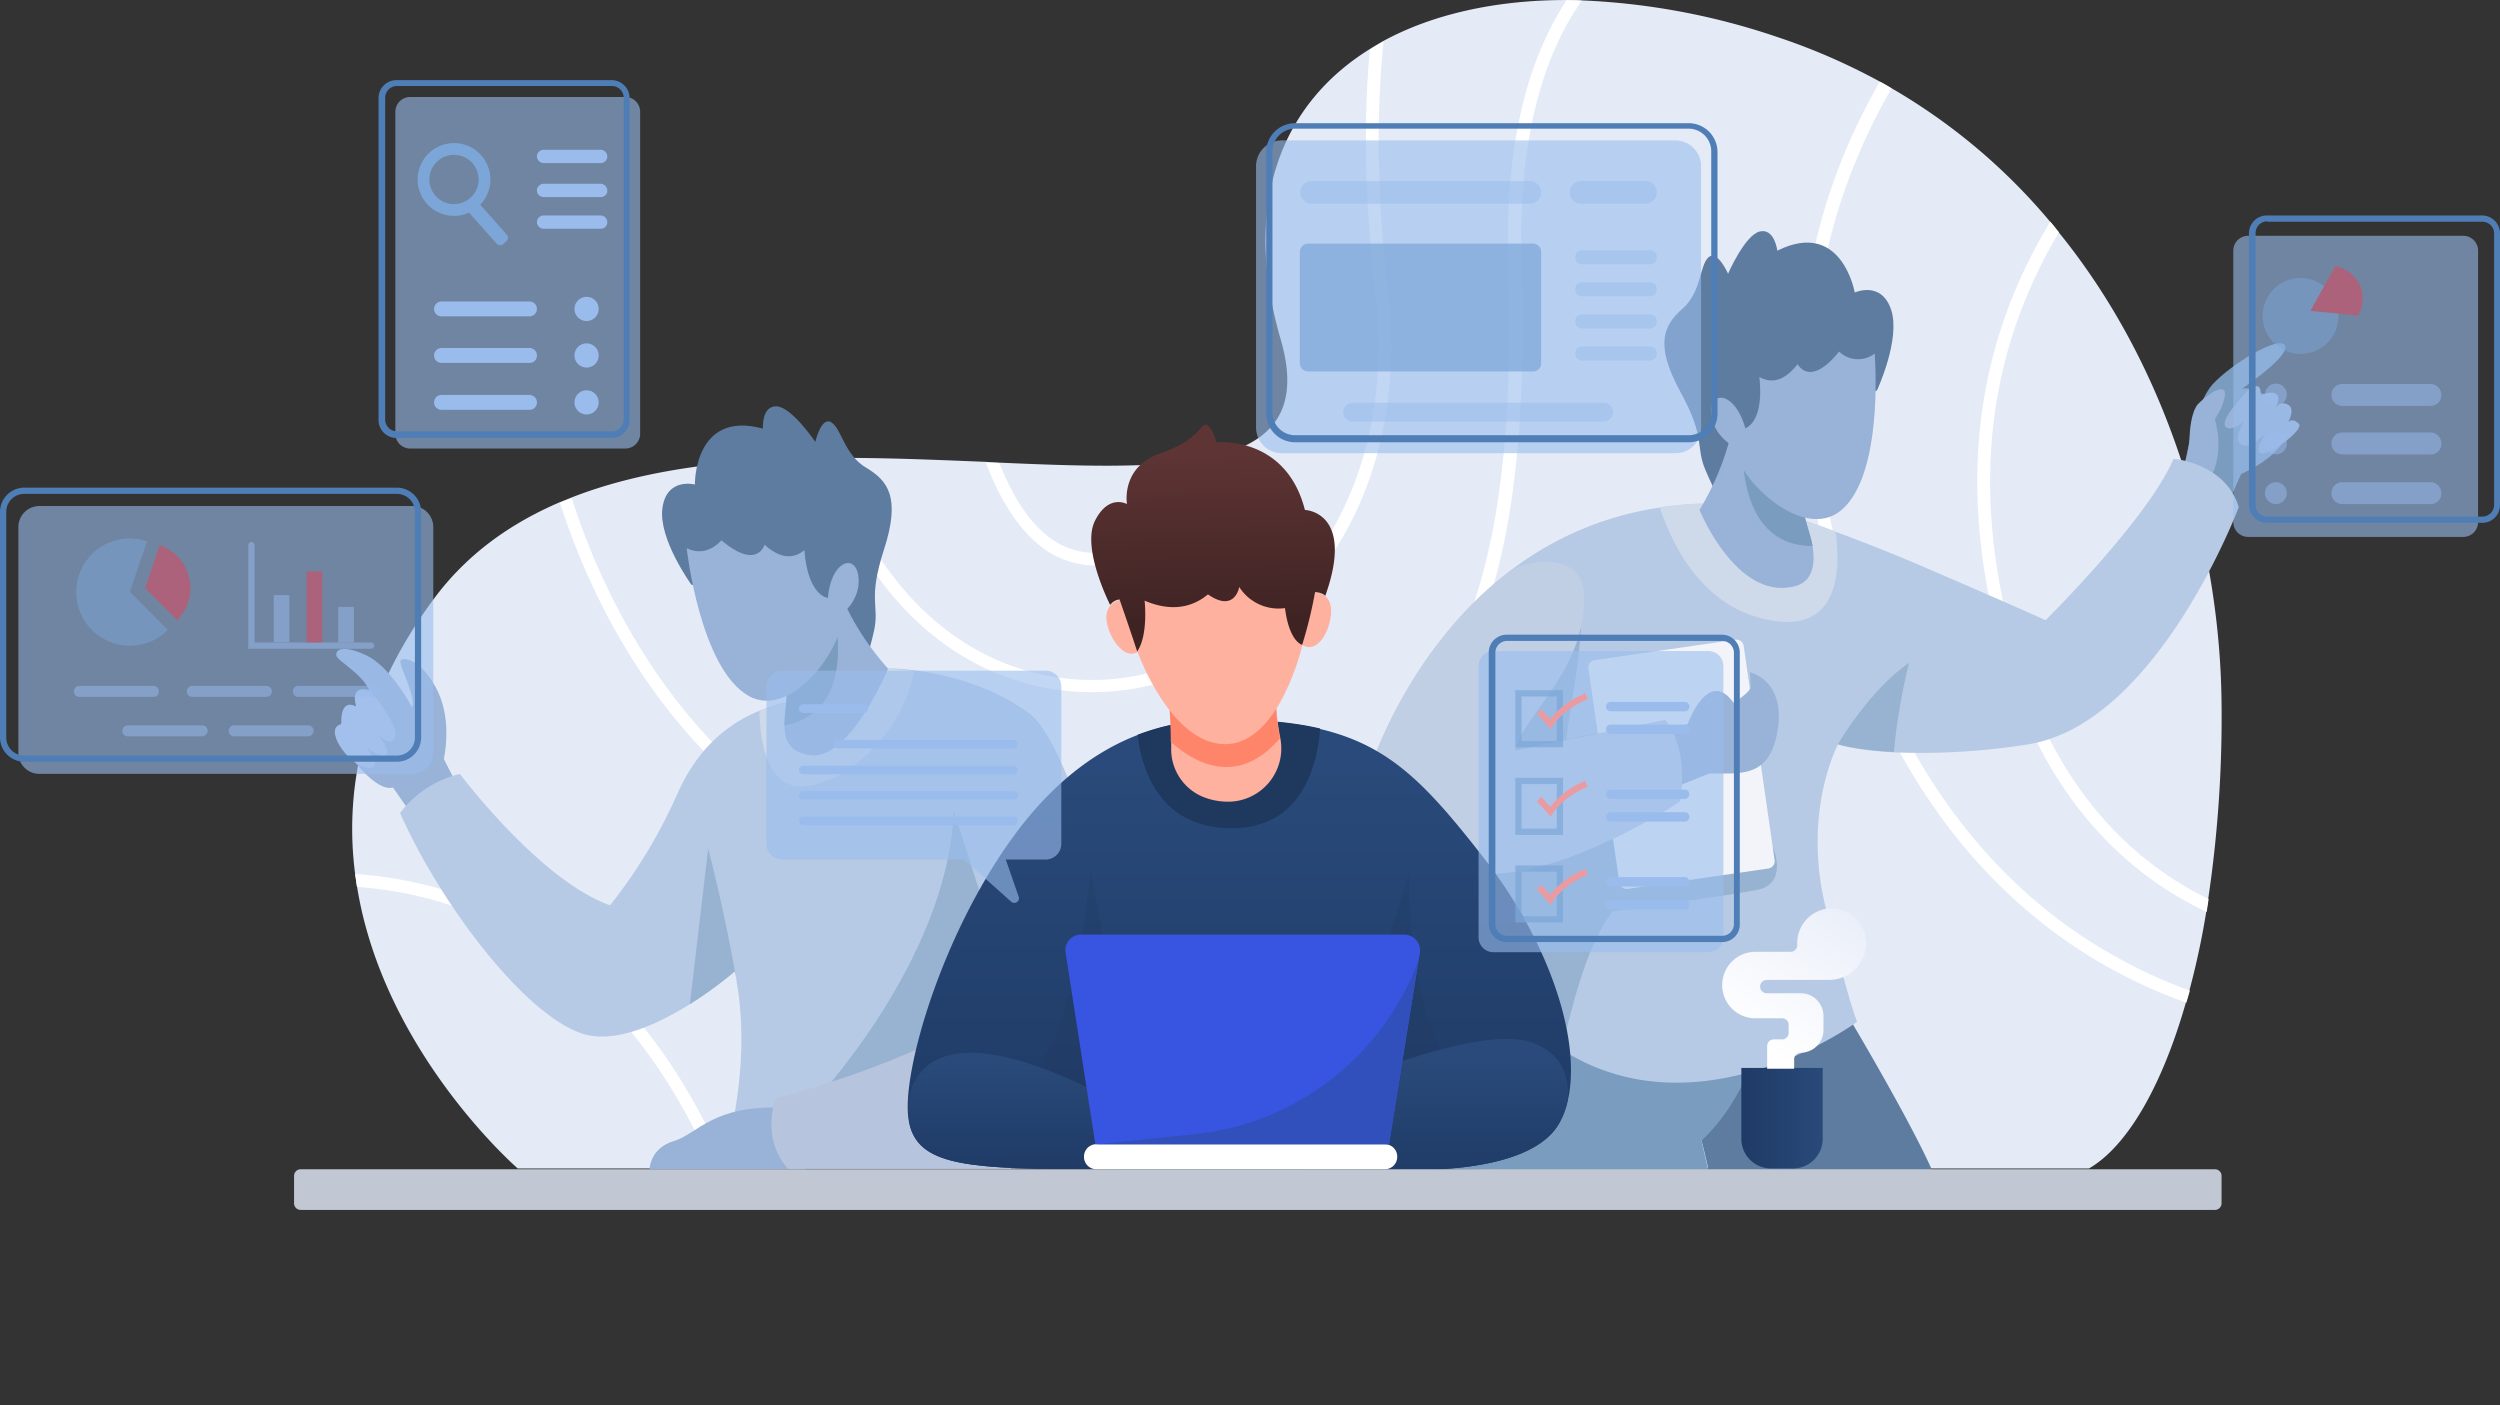 <svg xmlns="http://www.w3.org/2000/svg" xmlns:xlink="http://www.w3.org/1999/xlink" width="665.171" height="373.915" viewBox="0 0 665.171 373.915">
  <rect x="0" y="0" width="665.171" height="373.915" fill="#333333" stroke="none"/>
  <defs>
    <linearGradient id="linear-gradient" x1="0.5" y1="0.943" x2="0.5" y2="0.101" gradientUnits="objectBoundingBox">
      <stop offset="0" stop-color="#1f3a65"/>
      <stop offset="1" stop-color="#294a7a"/>
    </linearGradient>
    <linearGradient id="linear-gradient-2" x1="0.501" y1="1.038" x2="0.501" y2="0.165" xlink:href="#linear-gradient"/>
    <linearGradient id="linear-gradient-3" x1="0.5" y1="1.03" x2="0.5" y2="0.252" xlink:href="#linear-gradient"/>
    <linearGradient id="linear-gradient-4" x1="0.509" y1="0.87" x2="0.492" y2="0.144" gradientUnits="objectBoundingBox">
      <stop offset="0" stop-color="#3f2323"/>
      <stop offset="1" stop-color="#5e3434"/>
    </linearGradient>
    <linearGradient id="linear-gradient-5" x1="-0.001" y1="0.503" x2="1.001" y2="0.503" xlink:href="#linear-gradient"/>
    <linearGradient id="linear-gradient-6" x1="0.945" y1="-0.443" x2="0.223" y2="0.843" gradientUnits="objectBoundingBox">
      <stop offset="0" stop-color="#e2e8f7"/>
      <stop offset="1" stop-color="#fff"/>
    </linearGradient>
  </defs>
  <g id="Group_338" data-name="Group 338" transform="translate(-1015.3 -1394.9)">
    <g id="Group_208" data-name="Group 208" transform="translate(1015.3 1394.9)">
      <g id="Group_172" data-name="Group 172" transform="translate(93.708 0)">
        <path id="Path_7346" data-name="Path 7346" d="M642.742,291.287A327.444,327.444,0,0,1,639.2,343c-.208,1.145-.312,2.289-.52,3.434a209.821,209.821,0,0,1-4.474,20.913c-.312,1.145-.624,2.185-.936,3.225-6.555,22.994-15.919,38.5-25.8,44.22H189.413s-35.688-30.9-42.763-75.017c-.208-1.145-.312-2.289-.52-3.434-2.809-21.954,1.665-47.029,20.913-73.04,8.74-11.861,20.289-20.081,33.607-25.8l3.121-1.249c19.665-7.7,42.763-10.092,65.965-10.509h3.538c13.838-.1,27.572.52,40.578,1.04,1.249.1,2.5.1,3.642.208,21.121.936,40.058,1.561,53.9-.936h0a37.341,37.341,0,0,0,3.642-.832h0c15.295-3.746,22.786-12.381,17.376-31.006-10.509-36.1.208-62.636,23.618-77.2,1.145-.728,2.393-1.457,3.642-2.185,13.214-7.179,29.965-10.925,48.8-10.925,1.353,0,2.705,0,4.058.1a185.075,185.075,0,0,1,51.815,9.676A166.951,166.951,0,0,1,551.7,125.542c1.04.52,2.081,1.145,3.121,1.769a158.855,158.855,0,0,1,42.139,35.376c.832.936,1.561,1.873,2.289,2.809C629.424,202.536,642.43,250.4,642.742,291.287Z" transform="translate(-145.364 -103.9)" fill="#e4ebf7"/>
        <path id="Path_7347" data-name="Path 7347" d="M619.326,366.6c-.312,1.145-.624,2.185-.936,3.225a133.886,133.886,0,0,1-19.353-8.636C568.344,344.546,529.326,307.4,517.465,225.2c-5.1-35.48,1.457-69.191,19.352-100.4,1.04.52,2.081,1.145,3.121,1.769-15.711,27.364-24.555,60.035-19.145,98.116,11.653,80.74,49.734,117.156,79.7,133.387A123.424,123.424,0,0,0,619.326,366.6Z" transform="translate(-130.376 -103.054)" fill="#fff"/>
        <path id="Path_7348" data-name="Path 7348" d="M622.494,340.808c-.208,1.145-.312,2.289-.52,3.434-19.353-9.052-43.8-28.925-55.144-71.792-11.029-41.618-6.659-78.555,13.526-111.85.832.936,1.561,1.873,2.289,2.809-19.145,32.254-23.2,68.046-12.486,108.208C580.876,312.611,603.974,331.86,622.494,340.808Z" transform="translate(-128.55 -101.606)" fill="#fff"/>
        <path id="Path_7349" data-name="Path 7349" d="M454.35,174.231c1.665,54.624-4.578,89.9-20.185,114.347-16.335,25.7-43.491,41.2-88.127,50.358a125.733,125.733,0,0,1-24.659,2.6c-25.179,0-48.8-8.22-69.607-24.243-24.139-18.624-42.659-46.717-53.272-79.6l3.121-1.249c10.4,32.358,28.509,59.931,52.127,78.243,26.636,20.6,58.266,27.78,91.457,21.017,83.133-16.96,108.728-56.185,105.607-161.376-.936-29.861,4.37-53.376,15.5-70.335,1.353,0,2.705,0,4.058.1C458.824,120.439,453.413,144.058,454.35,174.231Z" transform="translate(-143.214 -103.896)" fill="#fff"/>
        <path id="Path_7350" data-name="Path 7350" d="M347.929,286.8a70.708,70.708,0,0,1-10.613.832c-26.74,0-57.434-16.231-72.416-62.012h3.538c16.439,49.214,51.711,62.428,78.971,57.954,36.832-6.035,72.208-43.907,65.341-102.381-2.913-25.075-3.121-46.4-1.457-64.509,1.145-.728,2.393-1.457,3.642-2.185-1.873,18.416-1.873,40.37,1.145,66.277C423.258,241.228,386.322,280.454,347.929,286.8Z" transform="translate(-140.528 -103.471)" fill="#fff"/>
        <path id="Path_7351" data-name="Path 7351" d="M368.579,220.6a42.486,42.486,0,0,1-7.387,16.96c-5.1,6.763-12.381,10.717-21.434,11.861-1.04.1-2.185.208-3.225.208a23.5,23.5,0,0,1-15.4-5.827c-6.035-5.1-10.509-13.006-13.734-21.538,1.249.1,2.5.1,3.642.208,3.017,7.6,6.971,14.462,12.173,18.832a20.153,20.153,0,0,0,16.023,4.786c8.22-1.04,14.67-4.578,19.249-10.509a38,38,0,0,0,6.451-14.15h0C366.186,221.12,367.331,220.912,368.579,220.6Z" transform="translate(-138.808 -99.178)" fill="#fff"/>
        <path id="Path_7352" data-name="Path 7352" d="M244.944,405.851H241.3c-14.983-34.439-36.728-57.329-64.509-68.254a103.287,103.287,0,0,0-30.173-6.763c-.208-1.145-.312-2.289-.52-3.434a109.171,109.171,0,0,1,31.942,7.075C207.071,345.92,229.545,369.851,244.944,405.851Z" transform="translate(-145.334 -94.857)" fill="#fff"/>
      </g>
      <g id="Group_207" data-name="Group 207" transform="translate(0 21.329)">
        <rect id="Rectangle_237" data-name="Rectangle 237" transform="translate(424.196 351.78)" fill="#fff" stroke="#0f22d3" stroke-miterlimit="10" stroke-width="1.61"/>
        <g id="Group_176" data-name="Group 176" transform="translate(89.093 86.773)">
          <g id="Group_174" data-name="Group 174" transform="translate(0 64.553)">
            <g id="Group_173" data-name="Group 173">
              <path id="Path_7353" data-name="Path 7353" d="M172.619,304.446l-10.4,10.717-4.37-6.347-1.457-2.081c-4.578,1.145-11.445-7.908-14.15-12.694s8.22-12.277,8.22-12.277c-1.769-5.306-8.948-8.636-9.156-10.2-.208-1.457,1.561-3.017,8.012,0s12.173,13.838,12.173,13.838c1.145-3.121-3.954-11.653-3.017-12.59s5.931.208,9.884,8.428c3.85,8.22,1.561,17.792,1.561,17.792v.1Z" transform="translate(-140.914 -269.841)" fill="#98b2d8"/>
              <path id="Path_7354" data-name="Path 7354" d="M150.159,280.41s7.7,8.844,6.867,12.277-4.682-.52-4.682-.52,3.538,4.162,2.393,5.514-5.41-2.081-5.41-2.081,5.1,6.347,0,5.41-11.549-10.613-6.659-11.549c0,0-.624-7.075,3.954-4.682C146.621,284.676,144.54,278.85,150.159,280.41Z" transform="translate(-140.928 -269.424)" fill="#b1c3e8"/>
            </g>
            <path id="Path_7355" data-name="Path 7355" d="M243.022,408.083s8.636-25.283,4.058-50.254v-.416c-.1-.624-.312-1.353-.416-1.977a104.014,104.014,0,0,1-11.965,8.74c-8.324,5.2-19.457,10.4-27.988,8.012-15.607-4.474-38.5-34.855-49.11-58.89a28.1,28.1,0,0,1,15.919-10.4s21.225,28.3,39.954,34.96a135.263,135.263,0,0,0,17.9-29.653c4.994-11.237,12.486-18.312,21.954-22.162a51.681,51.681,0,0,1,17.9-3.538l16.439-7.7a58.89,58.89,0,0,1,6.763.52c7.7,1.04,20.5,3.85,30.8,11.653,15.919,12.173,38.809,120.8,38.809,120.8H243.022Z" transform="translate(-140.254 -269.64)" fill="#b7cae5"/>
            <path id="Path_7356" data-name="Path 7356" d="M244.082,355.755c-.1-.728-.312-1.457-.416-2.185a104.02,104.02,0,0,1-11.965,8.74l4.89-41.41C241.48,339.94,243.769,354.091,244.082,355.755Z" transform="translate(-137.255 -267.775)" fill="#97b3d1"/>
            <path id="Path_7357" data-name="Path 7357" d="M290.6,275.524c-2.5,16.127-18.624,30.9-30.277,30.694-9.364-.208-10.717-13.526-10.821-20.081a51.683,51.683,0,0,1,17.9-3.538l16.439-7.7C283.731,274.9,286.436,275,290.6,275.524Z" transform="translate(-136.535 -269.636)" fill="#ced9ea"/>
            <path id="Path_7358" data-name="Path 7358" d="M262.2,390.167s36.936-38.393,38.5-78.867l10.925,34.023L307.46,380.8Z" transform="translate(-136.021 -268.164)" fill="#97b3d1"/>
            <path id="Path_7359" data-name="Path 7359" d="M262.81,403.539H221.4s.1-5.618,6.451-7.491,10.509-9.884,29.653-8.844Z" transform="translate(-137.672 -265.096)" fill="#98b2d8"/>
            <path id="Path_7360" data-name="Path 7360" d="M303.9,366.3s-19.457,11.237-50.15,19.145c0,0-4.266,10.3,3.225,18.832h59.41Z" transform="translate(-136.412 -265.938)" fill="#b6c5dd"/>
          </g>
          <g id="Group_175" data-name="Group 175" transform="translate(87.059)">
            <path id="Path_7361" data-name="Path 7361" d="M232.4,255.245s-8.844-12.173-7.7-20.393,8.636-6.243,8.636-6.243-.312-19.873,18.1-14.879c0,0-.416-6.035,3.642-5.931,4.058.208,10.3,9.468,10.3,9.468s1.561-6.867,4.266-5.2,3.538,8.74,9.26,12.069c5.723,3.434,9.26,7.8,4.786,21.642s-1.144,14.775-2.705,21.85c-1.561,6.763-2.705,10.821-6.867,11.237s-20.185-16.543-20.185-16.543Z" transform="translate(-224.602 -207.799)" fill="#5d7ca0"/>
            <path id="Path_7362" data-name="Path 7362" d="M283.513,275.705s-10.3,24.867-21.017,22.994c-5.41-.936-6.555-4.162-6.555-8.012,0-4.994,1.873-10.717-1.04-13.214l12.9-18.416L270.611,255C270.611,255.208,274.149,265.3,283.513,275.705Z" transform="translate(-223.376 -205.889)" fill="#98b2d8"/>
            <path id="Path_7363" data-name="Path 7363" d="M255.94,290.63c0-4.994,1.873-10.717-1.04-13.214L267.8,259c1.145,1.249,1.873,3.538,2.185,7.179C271.755,285.22,261.663,289.694,255.94,290.63Z" transform="translate(-223.376 -205.727)" fill="#799cbf"/>
            <path id="Path_7364" data-name="Path 7364" d="M230.9,244.181s3.538,32.046,16.543,39.329c11.341,6.243,25.179-12.694,24.971-22.058,0,0,4.994-3.746,4.162-9.884s-7.283-4.058-8.116,5.827c0,0-5.306-.416-6.243-12.694-3.329,2.705-6.867,1.873-10.613-1.457,0,0-1.873,6.867-11.445-1.145C240.16,241.892,236.519,246.886,230.9,244.181Z" transform="translate(-224.347 -206.411)" fill="#98b2d8"/>
          </g>
        </g>
        <g id="Group_182" data-name="Group 182" transform="translate(364.37 40.167)">
          <g id="Group_177" data-name="Group 177" transform="translate(18.208 200.18)">
            <path id="Path_7365" data-name="Path 7365" d="M529.6,363.6s16.855,28.2,22.786,41.931H492.764a255.452,255.452,0,0,0-9.364-32.358Z" transform="translate(-420.556 -355.068)" fill="#5d7ca0"/>
            <path id="Path_7366" data-name="Path 7366" d="M508.734,370.175c-3.225,10.821-8.22,20.081-15.607,27.052l1.977,8.532-72.1-.936,8.012-49.422Z" transform="translate(-423 -355.4)" fill="#799cbf"/>
          </g>
          <g id="Group_178" data-name="Group 178" transform="translate(215.792 29.822)">
            <path id="Path_7367" data-name="Path 7367" d="M614.249,222.915s2.393-14.983,7.179-20.289,17.688-13.11,19.249-10.4c1.561,2.809-11.445,11.549-11.445,11.549s5.827-1.353,10.925,7.283c4.994,8.636-11.133,15.4-11.133,15.4l-3.225,7.283L613,225.62Z" transform="translate(-612.896 -191.668)" fill="#799cbf"/>
            <path id="Path_7368" data-name="Path 7368" d="M630.443,203.741s-7.283,7.387-6.139,9.468c1.04,2.081,5.1-1.249,5.1-1.249s-3.225,4.994-.728,6.243,6.451-3.017,6.451-3.017-3.225,4.474-1.353,5.306,11.861-6.243,10.093-7.908-2.809-.312-2.809-.312,2.081-3.538,0-4.682a2.414,2.414,0,0,0-3.433.936s1.665-2.705.312-3.746-4.266.312-4.266.312S634.5,200.724,630.443,203.741Z" transform="translate(-612.443 -191.222)" fill="#98b2d8"/>
            <path id="Path_7369" data-name="Path 7369" d="M624.137,203.5c-2.185-.624-6.659,3.954-6.659,3.954-1.769,2.289-2.081,6.763-2.185,8.844-.208,5.827-2.393,8.844-2.393,8.844l6.555,4.058c5.1-6.451,3.434-14.879,2.6-17.792C624.449,207.768,625.49,203.814,624.137,203.5Z" transform="translate(-612.9 -191.191)" fill="#98b2d8"/>
          </g>
          <g id="Group_179" data-name="Group 179" transform="translate(0 60.635)">
            <path id="Path_7370" data-name="Path 7370" d="M636.795,234.1s-21.746,57.954-56.393,63.156a180.062,180.062,0,0,1-35.376,2.081c-9.78-.52-14.567-1.977-14.879-2.081h0s-9.468,17.688-3.329,43.075,8.428,30.694,8.428,30.694-46.613,34.335-84.59,3.017l-34.439-53.168L405.5,304.226s9.884-32.358,37.665-53.376h0A86.076,86.076,0,0,1,482.7,234.2a97.468,97.468,0,0,1,27.052-.208s7.491,2.081,19.769,6.659c6.555,2.393,14.566,5.514,23.514,9.364,25.387,10.925,32.358,14.15,32.358,14.15s27.052-26.74,34.023-42.867C619.419,221.093,633.361,222.445,636.795,234.1Z" transform="translate(-405.5 -221.282)" fill="#b7cae5"/>
            <path id="Path_7371" data-name="Path 7371" d="M461.289,259c-.1,13.006-2.913,25.6-4.162,35.376l21.538-4.37,33.5,33.087s4.266,9.676-4.37,11.341c-6.763,1.353-38.393,5.723-38.393,5.723-7.283,9.884-10.613,25.075-14.254,39.85L423,324.237Z" transform="translate(-404.792 -219.756)" fill="#97b3d1"/>
            <path id="Path_7372" data-name="Path 7372" d="M506.752,263.19c-14.983-3.85-22.89-17.272-27.052-29.549a97.469,97.469,0,0,1,27.052-.208s7.491,2.081,19.769,6.659C527.977,250.808,527.457,268.5,506.752,263.19Z" transform="translate(-402.498 -220.824)" fill="#ced9ea"/>
            <path id="Path_7373" data-name="Path 7373" d="M544.236,273.4a161.065,161.065,0,0,0-4.058,23.723c-9.78-.52-14.567-1.977-14.879-2.081h0S533.728,280.579,544.236,273.4Z" transform="translate(-400.653 -219.173)" fill="#97b3d1"/>
          </g>
          <g id="Group_180" data-name="Group 180" transform="translate(0 87.989)">
            <path id="Path_7374" data-name="Path 7374" d="M509.363,328.368l-37.353,5.41a1.95,1.95,0,0,1-2.289-1.665L461.5,275.2a1.95,1.95,0,0,1,1.665-2.289l37.353-5.41a1.95,1.95,0,0,1,2.289,1.665l8.22,56.913A1.982,1.982,0,0,1,509.363,328.368Z" transform="translate(-403.235 -246.768)" fill="#f2f4f9"/>
            <path id="Path_7375" data-name="Path 7375" d="M481.4,291.719l5.723-2.185s5.41-15.087,12.173-5.619c0,0,4.682-2.809,4.578-4.37s-.208-3.746-.208-3.746,9.468,2.081,7.387,15.295-10.2,11.549-18.208,11.653l-9.884,3.954Z" transform="translate(-402.429 -246.431)" fill="#98b2d8"/>
            <path id="Path_7376" data-name="Path 7376" d="M488.113,311.381s-44.636,29.549-63.884,15.295a74.809,74.809,0,0,1-8.012-6.867L405.5,303.162s9.884-32.358,37.665-53.376h0c9.156-4.162,18.832-2.6,19.353,5.931,1.145,20.289-16.231,32.775-18.312,42.035l39.954-8.116C484.159,289.532,490.61,296.5,488.113,311.381Z" transform="translate(-405.5 -247.573)" fill="#c1cfe5"/>
          </g>
          <g id="Group_181" data-name="Group 181" transform="translate(78.462)">
            <path id="Path_7377" data-name="Path 7377" d="M537.5,205.347s6.347-13.63,3.746-21.434-9.676-4.578-9.676-4.578-3.433-19.665-20.6-11.133c0,0-.728-6.035-4.682-5.1s-8.428,11.237-8.428,11.237-2.809-6.451-5.2-4.37-1.873,9.26-6.867,13.63-7.6,9.364-.624,22.162c6.971,12.694,3.85,14.358,6.763,21.017,2.705,6.347,4.682,10.092,8.948,9.676,4.162-.416,16.751-19.977,16.751-19.977Z" transform="translate(-480.911 -163.005)" fill="#5d7ca0"/>
            <path id="Path_7378" data-name="Path 7378" d="M489.9,235.178s9.884,24.347,25.387,20.289c5.306-1.353,5.306-6.971,4.682-10.717-.832-4.89-3.85-10.2-1.457-13.11l-16.127-15.607-3.538-3.434A72.69,72.69,0,0,1,489.9,235.178Z" transform="translate(-480.547 -160.998)" fill="#98b2d8"/>
            <path id="Path_7379" data-name="Path 7379" d="M519.521,244.617c-.832-4.89-3.85-10.2-1.457-13.11L501.937,215.9c-.832,1.457-1.145,3.85-.832,7.491C502.977,242.328,513.59,244.721,519.521,244.617Z" transform="translate(-480.099 -160.865)" fill="#799cbf"/>
            <path id="Path_7380" data-name="Path 7380" d="M536.392,194.32s2.6,32.15-8.948,41.723c-9.988,8.324-27.156-7.7-28.613-17.064,0,0-5.618-2.809-5.931-8.948s6.451-5.41,9.052,4.162c0,0,5.1-1.353,3.746-13.63,3.746,2.081,7.075.52,10.2-3.434,0,0,3.121,6.451,11.029-3.329A7.237,7.237,0,0,0,536.392,194.32Z" transform="translate(-480.427 -161.759)" fill="#98b2d8"/>
          </g>
        </g>
        <g id="Group_188" data-name="Group 188" transform="translate(241.51 91.627)">
          <g id="Group_183" data-name="Group 183" transform="translate(0 78.489)">
            <path id="Path_7381" data-name="Path 7381" d="M462.925,389.757h0a20.907,20.907,0,0,1-2.081,5.41c-8.116,14.775-43.179,12.382-43.179,12.382H337.654c-33.087,0-46.4-.832-49.526-11.133a8.815,8.815,0,0,1-.416-1.769c-2.289-11.965,8.948-51.087,29.549-77.931,10.613-13.734,21.538-20.913,31.214-24.659A61.786,61.786,0,0,1,371.781,288c10.2,0,18.312.728,25.283,2.393,18.624,4.37,28.4,14.879,43.075,33.607C458.139,346.786,466.983,373.63,462.925,389.757Z" transform="translate(-287.418 -287.896)" fill="url(#linear-gradient)"/>
            <path id="Path_7382" data-name="Path 7382" d="M320.9,378.615c8.636-13.63,11.445-32.566,13.838-51.815l7.491,39.121H407.57L419.536,326.8c-.312,18.312,2.185,36.208,10.925,53.376C430.461,380.176,387.7,428.557,320.9,378.615Z" transform="translate(-286.064 -286.326)" fill="#1f395e" opacity="0.22"/>
            <path id="Path_7383" data-name="Path 7383" d="M342.017,404.106h-4.37c-33.087,0-46.4-.832-49.526-11.133-1.769-8.116.52-16.647,10.4-19.249,15.5-3.954,42.555,11.757,42.555,11.757Z" transform="translate(-287.412 -284.453)" fill="url(#linear-gradient-2)"/>
            <path id="Path_7384" data-name="Path 7384" d="M458.783,386.456h0a20.9,20.9,0,0,1-2.081,5.41c-8.116,14.775-43.179,12.382-43.179,12.382H389.8l3.017-20.081s42.035-19.457,57.121-13.422C457.43,373.659,459.615,379.8,458.783,386.456Z" transform="translate(-283.276 -284.595)" fill="url(#linear-gradient-3)"/>
            <path id="Path_7385" data-name="Path 7385" d="M394.79,290.293c-.728,9.364-4.578,26.532-23.514,26.532-19.977,0-24.139-16.855-25.075-24.867a61.787,61.787,0,0,1,23.306-4.058C379.6,287.9,387.819,288.628,394.79,290.293Z" transform="translate(-285.04 -287.9)" fill="#1f395e"/>
          </g>
          <g id="Group_184" data-name="Group 184" transform="translate(41.96 135.714)">
            <path id="Path_7386" data-name="Path 7386" d="M412.511,403.159H335.829a3.287,3.287,0,0,1-3.329-3.329h0a3.287,3.287,0,0,1,3.329-3.329h76.682a3.287,3.287,0,0,1,3.33,3.329h0A3.286,3.286,0,0,1,412.511,403.159Z" transform="translate(-327.554 -340.731)" fill="#fff"/>
            <path id="Path_7387" data-name="Path 7387" d="M422.068,347.686l-.312,1.769h0l-7.908,49.214H335.71L327.8,347.686a4.14,4.14,0,0,1,4.058-4.786h86.046A4.214,4.214,0,0,1,422.068,347.686Z" transform="translate(-327.747 -342.9)" fill="#3855e1"/>
            <path id="Path_7388" data-name="Path 7388" d="M421.43,349.2l-7.908,49.214H335.8l26.324-2.705A71.258,71.258,0,0,0,421.43,349.2Z" transform="translate(-327.421 -342.645)" fill="#3150bc"/>
          </g>
          <g id="Group_187" data-name="Group 187" transform="translate(48.841)">
            <g id="Group_185" data-name="Group 185" transform="translate(20.851 72.87)">
              <path id="Path_7389" data-name="Path 7389" d="M370.627,309.968h-.52a17.39,17.39,0,0,1-7.491-1.561,13.715,13.715,0,0,1-7.8-12.8v-1.665c0-4.474-.312-8.22-.312-8.22v-1.977l28.2-1.249a56.813,56.813,0,0,0,1.145,10.509v.1A14.189,14.189,0,0,1,370.627,309.968Z" transform="translate(-354.396 -282.5)" fill="#feb19e"/>
              <path id="Path_7390" data-name="Path 7390" d="M383.741,293.109c-11.757,13.734-23.723,5.723-29.029.936,0-4.474-.312-8.22-.312-8.22v-1.977l28.2-1.249A68.958,68.958,0,0,0,383.741,293.109Z" transform="translate(-354.4 -282.496)" fill="#ff856a"/>
            </g>
            <g id="Group_186" data-name="Group 186">
              <path id="Path_7391" data-name="Path 7391" d="M346.245,271.571s8.74,24.555,23.306,24.555,20.6-26.532,20.6-26.532V246.6H345.1Z" transform="translate(-333.925 -211.082)" fill="#feb19e"/>
              <path id="Path_7392" data-name="Path 7392" d="M341.841,257.3s-4.266.832-3.538,5.723,5.2,10.925,8.844,7.7Z" transform="translate(-334.204 -210.649)" fill="#feb19e"/>
              <path id="Path_7393" data-name="Path 7393" d="M391.734,255.3s4.37.208,4.266,5.2-3.642,11.445-7.7,8.844Z" transform="translate(-332.177 -210.73)" fill="#feb19e"/>
              <path id="Path_7394" data-name="Path 7394" d="M393.916,257.033a119.1,119.1,0,0,1-3.434,14.046s-3.433-.728-4.578-9.78a12.377,12.377,0,0,1-12.173-5.618s-1.144,6.971-8.324,1.977c-4.786,3.954-10.509,4.37-16.856,1.665,0,0,1.04,9.156-1.977,13.526,0,0-1.145-3.642-4.682-13.838a3.576,3.576,0,0,0-2.5,1.457s-7.7-15.087-4.058-22.37,8.532-4.474,8.532-4.474-1.769-9.884,8.948-13.526,10.717-8.532,12.382-7.491c1.665.936,2.393,4.578,2.393,4.578s18.52-1.977,23.618,18c0,0,13.422.416,5.41,22.89C396.725,258.178,396.205,257.241,393.916,257.033Z" transform="translate(-334.36 -212.463)" fill="url(#linear-gradient-4)"/>
            </g>
          </g>
        </g>
        <path id="Path_7395" data-name="Path 7395" d="M408.6,282.6" transform="translate(-41.005 -117.999)" fill="#fff" stroke="#0f22d3" stroke-miterlimit="10" stroke-width="1.61"/>
        <g id="Group_190" data-name="Group 190" transform="translate(203.931 157.11)">
          <path id="Path_7396" data-name="Path 7396" d="M325.589,275.4H255.462a4.174,4.174,0,0,0-4.162,4.162v41.931a4.174,4.174,0,0,0,4.162,4.162h48.381l12.59,11.237a1.236,1.236,0,0,0,1.977-1.353l-3.434-9.884h10.613a4.174,4.174,0,0,0,4.162-4.162V279.562A4.174,4.174,0,0,0,325.589,275.4Z" transform="translate(-251.3 -275.4)" fill="#9abced" opacity="0.6"/>
          <g id="Group_189" data-name="Group 189" transform="translate(8.636 8.948)">
            <path id="Path_7397" data-name="Path 7397" d="M276.872,286.289H260.745a1.155,1.155,0,0,1-1.145-1.145h0A1.155,1.155,0,0,1,260.745,284h16.127a1.155,1.155,0,0,1,1.145,1.145h0A1.23,1.23,0,0,1,276.872,286.289Z" transform="translate(-259.6 -284)" fill="#9abced"/>
            <path id="Path_7398" data-name="Path 7398" d="M316.365,295.389H269.545a1.155,1.155,0,0,1-1.145-1.145h0a1.155,1.155,0,0,1,1.145-1.144h46.821a1.155,1.155,0,0,1,1.145,1.144h0C317.406,294.973,316.99,295.389,316.365,295.389Z" transform="translate(-259.244 -283.632)" fill="#9abced"/>
            <path id="Path_7399" data-name="Path 7399" d="M316.721,301.989H260.745a1.155,1.155,0,0,1-1.145-1.145h0a1.155,1.155,0,0,1,1.145-1.145h55.977a1.155,1.155,0,0,1,1.145,1.145h0A1.23,1.23,0,0,1,316.721,301.989Z" transform="translate(-259.6 -283.365)" fill="#9abced"/>
            <path id="Path_7400" data-name="Path 7400" d="M316.721,308.489H260.745a1.155,1.155,0,0,1-1.145-1.145h0a1.155,1.155,0,0,1,1.145-1.145h55.977a1.155,1.155,0,0,1,1.145,1.145h0A1.23,1.23,0,0,1,316.721,308.489Z" transform="translate(-259.6 -283.102)" fill="#9abced"/>
            <path id="Path_7401" data-name="Path 7401" d="M316.721,314.989H260.745a1.155,1.155,0,0,1-1.145-1.145h0a1.155,1.155,0,0,1,1.145-1.145h55.977a1.155,1.155,0,0,1,1.145,1.145h0C317.762,314.573,317.346,314.989,316.721,314.989Z" transform="translate(-259.6 -282.839)" fill="#9abced"/>
          </g>
        </g>
        <g id="Group_192" data-name="Group 192" transform="translate(78.243 220.37)">
          <path id="Path_7402" data-name="Path 7402" d="M641.575,413.721H132.269a1.754,1.754,0,0,1-1.769-1.769v-7.283a1.754,1.754,0,0,1,1.769-1.769H641.575a1.754,1.754,0,0,1,1.769,1.769v7.283A1.754,1.754,0,0,1,641.575,413.721Z" transform="translate(-130.5 -333.501)" fill="#c1c8d3"/>
          <g id="Group_191" data-name="Group 191" transform="translate(379.977)">
            <path id="Path_7403" data-name="Path 7403" d="M522.346,377H500.6v18.832a7.9,7.9,0,0,0,7.907,7.908h5.827a7.9,7.9,0,0,0,7.907-7.908V377Z" transform="translate(-495.502 -334.549)" fill="url(#linear-gradient-5)"/>
            <path id="Path_7404" data-name="Path 7404" d="M507.665,378.651v-5.827a1.754,1.754,0,0,1,1.769-1.769h2.185a1.754,1.754,0,0,0,1.769-1.769v-2.081a1.754,1.754,0,0,0-1.769-1.769h-7.075a8.836,8.836,0,0,1-8.844-8.844h0a8.836,8.836,0,0,1,8.844-8.844h9.364a1.754,1.754,0,0,0,1.769-1.769v-.624a9.169,9.169,0,0,1,9.156-9.156h0a9.169,9.169,0,0,1,9.156,9.156h0a9.88,9.88,0,0,1-9.884,9.884H507.561a1.754,1.754,0,0,0-1.769,1.769h0a1.754,1.754,0,0,0,1.769,1.769h9.052a6.039,6.039,0,0,1,6.035,6.035v3.746a6.039,6.039,0,0,1-6.035,6.035h0a1.754,1.754,0,0,0-1.769,1.769v2.5h-7.179Z" transform="translate(-495.7 -336.2)" fill="url(#linear-gradient-6)"/>
          </g>
        </g>
        <g id="Group_206" data-name="Group 206">
          <g id="Group_196" data-name="Group 196" transform="translate(393.399 147.537)">
            <path id="Path_7405" data-name="Path 7405" d="M494.579,350.516H437.354a3.952,3.952,0,0,1-3.954-3.954V274.354a3.952,3.952,0,0,1,3.954-3.954h57.225a3.952,3.952,0,0,1,3.954,3.954v72.208A3.952,3.952,0,0,1,494.579,350.516Z" transform="translate(-433.4 -266.03)" fill="#9abced" opacity="0.6"/>
            <path id="Path_7406" data-name="Path 7406" d="M498.012,347.98H440.786A4.773,4.773,0,0,1,436,343.194V270.986a4.773,4.773,0,0,1,4.786-4.786h57.225a4.773,4.773,0,0,1,4.786,4.786v72.208A4.647,4.647,0,0,1,498.012,347.98ZM440.89,267.865a3.13,3.13,0,0,0-3.121,3.121v72.208a3.13,3.13,0,0,0,3.121,3.121h57.225a3.13,3.13,0,0,0,3.121-3.121V270.986a3.13,3.13,0,0,0-3.121-3.121Z" transform="translate(-433.295 -266.2)" fill="#4f7eb7"/>
            <g id="Group_193" data-name="Group 193" transform="translate(9.78 14.775)">
              <path id="Path_7407" data-name="Path 7407" d="M455.494,295.591H442.8V280.4h12.694Zm-11.029-1.665h9.364V282.065h-9.364Z" transform="translate(-442.8 -280.4)" fill="#7ca6d8" opacity="0.71"/>
              <path id="Path_7408" data-name="Path 7408" d="M452.046,290.772,448.3,286.61l1.249-1.145,2.289,2.6A22.947,22.947,0,0,1,461.2,281.2l.624,1.561c-6.763,2.809-9.156,6.971-9.26,7.075Z" transform="translate(-442.577 -280.368)" fill="#ea9ba1"/>
              <path id="Path_7409" data-name="Path 7409" d="M486.913,285.9H467.249A1.2,1.2,0,0,1,466,284.649h0a1.2,1.2,0,0,1,1.249-1.249h19.665a1.2,1.2,0,0,1,1.249,1.249h0A1.2,1.2,0,0,1,486.913,285.9Z" transform="translate(-441.861 -280.279)" fill="#9abced"/>
              <path id="Path_7410" data-name="Path 7410" d="M486.913,291.7H467.249A1.2,1.2,0,0,1,466,290.449h0a1.2,1.2,0,0,1,1.249-1.249h19.665a1.2,1.2,0,0,1,1.249,1.249h0A1.2,1.2,0,0,1,486.913,291.7Z" transform="translate(-441.861 -280.044)" fill="#9abced"/>
            </g>
            <g id="Group_194" data-name="Group 194" transform="translate(9.78 38.081)">
              <path id="Path_7411" data-name="Path 7411" d="M455.494,317.991H442.8V302.8h12.694Zm-11.029-1.665h9.364V304.465h-9.364Z" transform="translate(-442.8 -302.8)" fill="#7ca6d8" opacity="0.71"/>
              <path id="Path_7412" data-name="Path 7412" d="M452.046,313.172,448.3,309.01l1.249-1.145,2.289,2.6A22.947,22.947,0,0,1,461.2,303.6l.624,1.561c-6.763,2.809-9.156,6.971-9.26,7.075Z" transform="translate(-442.577 -302.768)" fill="#ea9ba1"/>
              <path id="Path_7413" data-name="Path 7413" d="M486.913,308.3H467.249A1.2,1.2,0,0,1,466,307.049h0a1.2,1.2,0,0,1,1.249-1.249h19.665a1.2,1.2,0,0,1,1.249,1.249h0A1.2,1.2,0,0,1,486.913,308.3Z" transform="translate(-441.861 -302.679)" fill="#9abced"/>
              <path id="Path_7414" data-name="Path 7414" d="M486.913,314.1H467.249A1.2,1.2,0,0,1,466,312.849h0a1.2,1.2,0,0,1,1.249-1.249h19.665a1.2,1.2,0,0,1,1.249,1.249h0A1.2,1.2,0,0,1,486.913,314.1Z" transform="translate(-441.861 -302.444)" fill="#9abced"/>
            </g>
            <g id="Group_195" data-name="Group 195" transform="translate(9.78 61.387)">
              <path id="Path_7415" data-name="Path 7415" d="M455.494,340.391H442.8V325.2h12.694Zm-11.029-1.665h9.364V326.865h-9.364Z" transform="translate(-442.8 -325.2)" fill="#7ca6d8" opacity="0.71"/>
              <path id="Path_7416" data-name="Path 7416" d="M452.046,335.672,448.3,331.51l1.249-1.145,2.289,2.6A22.947,22.947,0,0,1,461.2,326.1l.624,1.561c-6.763,2.809-9.156,6.971-9.26,7.075Z" transform="translate(-442.577 -325.164)" fill="#ea9ba1"/>
              <path id="Path_7417" data-name="Path 7417" d="M486.913,330.7H467.249A1.2,1.2,0,0,1,466,329.449h0a1.2,1.2,0,0,1,1.249-1.249h19.665a1.2,1.2,0,0,1,1.249,1.249h0A1.2,1.2,0,0,1,486.913,330.7Z" transform="translate(-441.861 -325.079)" fill="#9abced"/>
              <path id="Path_7418" data-name="Path 7418" d="M486.913,336.6H467.249A1.2,1.2,0,0,1,466,335.349h0a1.2,1.2,0,0,1,1.249-1.249h19.665a1.2,1.2,0,0,1,1.249,1.249h0A1.265,1.265,0,0,1,486.913,336.6Z" transform="translate(-441.861 -324.84)" fill="#9abced"/>
            </g>
          </g>
          <g id="Group_199" data-name="Group 199" transform="translate(594.208 36)">
            <path id="Path_7419" data-name="Path 7419" d="M687.579,244.316H630.354a3.952,3.952,0,0,1-3.954-3.954V168.154a3.952,3.952,0,0,1,3.954-3.954h57.225a3.952,3.952,0,0,1,3.954,3.954v72.208A3.952,3.952,0,0,1,687.579,244.316Z" transform="translate(-626.4 -158.79)" fill="#9abced" opacity="0.6"/>
            <path id="Path_7420" data-name="Path 7420" d="M692.412,240.78H635.186a4.773,4.773,0,0,1-4.786-4.786V163.786A4.773,4.773,0,0,1,635.186,159h57.225a4.773,4.773,0,0,1,4.786,4.786v72.208A4.708,4.708,0,0,1,692.412,240.78Zm-57.121-80.22a3.13,3.13,0,0,0-3.121,3.121v72.312a3.13,3.13,0,0,0,3.121,3.121h57.225a3.13,3.13,0,0,0,3.121-3.121V163.786a3.13,3.13,0,0,0-3.121-3.121H635.29Z" transform="translate(-626.238 -159)" fill="#4f7eb7"/>
            <g id="Group_198" data-name="Group 198" transform="translate(7.803 13.422)" opacity="0.5">
              <circle id="Ellipse_516" data-name="Ellipse 516" cx="10.092" cy="10.092" r="10.092" transform="translate(0 3.225)" fill="#7ca6d8"/>
              <path id="Path_7421" data-name="Path 7421" d="M646.1,183.865l6.659-11.965c6.139,1.561,9.052,7.283,6.139,13.214Z" transform="translate(-633.406 -171.9)" fill="#e83f54"/>
              <g id="Group_197" data-name="Group 197" transform="translate(0.624 31.318)">
                <circle id="Ellipse_517" data-name="Ellipse 517" cx="2.913" cy="2.913" r="2.913" fill="#9abced"/>
                <circle id="Ellipse_518" data-name="Ellipse 518" cx="2.913" cy="2.913" r="2.913" transform="translate(0 13.006)" fill="#9abced"/>
                <path id="Path_7422" data-name="Path 7422" d="M677.824,207.927h-23.41a2.908,2.908,0,0,1-2.913-2.913h0a2.908,2.908,0,0,1,2.913-2.913h23.41a2.908,2.908,0,0,1,2.913,2.913h0A2.844,2.844,0,0,1,677.824,207.927Z" transform="translate(-633.812 -201.996)" fill="#9abced"/>
                <path id="Path_7423" data-name="Path 7423" d="M677.824,220.327h-23.41a2.908,2.908,0,0,1-2.913-2.913h0a2.908,2.908,0,0,1,2.913-2.913h23.41a2.908,2.908,0,0,1,2.913,2.913h0A2.786,2.786,0,0,1,677.824,220.327Z" transform="translate(-633.812 -201.494)" fill="#9abced"/>
                <circle id="Ellipse_519" data-name="Ellipse 519" cx="2.913" cy="2.913" r="2.913" transform="translate(0 26.22)" fill="#9abced"/>
                <path id="Path_7424" data-name="Path 7424" d="M677.824,233.027h-23.41a2.908,2.908,0,0,1-2.913-2.913h0a2.908,2.908,0,0,1,2.913-2.913h23.41a2.908,2.908,0,0,1,2.913,2.913h0A2.786,2.786,0,0,1,677.824,233.027Z" transform="translate(-633.812 -200.98)" fill="#9abced"/>
              </g>
            </g>
          </g>
          <g id="Group_201" data-name="Group 201" transform="translate(100.717)">
            <path id="Path_7425" data-name="Path 7425" d="M217.579,222.238H160.354a3.952,3.952,0,0,1-3.954-3.954v-85.63a3.952,3.952,0,0,1,3.954-3.954h57.225a3.952,3.952,0,0,1,3.954,3.954v85.63A3.952,3.952,0,0,1,217.579,222.238Z" transform="translate(-151.926 -124.226)" fill="#9abced" opacity="0.6"/>
            <path id="Path_7426" data-name="Path 7426" d="M214.112,219.6H156.886a4.773,4.773,0,0,1-4.786-4.786v-85.63a4.773,4.773,0,0,1,4.786-4.786h57.225a4.773,4.773,0,0,1,4.786,4.786v85.63A4.773,4.773,0,0,1,214.112,219.6ZM156.99,125.961a3.13,3.13,0,0,0-3.121,3.121v85.63a3.13,3.13,0,0,0,3.121,3.121h57.225a3.13,3.13,0,0,0,3.121-3.121v-85.63a3.13,3.13,0,0,0-3.121-3.121H156.99Z" transform="translate(-152.1 -124.4)" fill="#4f7eb7"/>
            <g id="Group_200" data-name="Group 200" transform="translate(10.405 16.751)">
              <path id="Path_7427" data-name="Path 7427" d="M185.229,166.037l-.832.728a1.288,1.288,0,0,1-1.769-.1l-8.428-9.468,2.705-2.393,8.428,9.468A1.288,1.288,0,0,1,185.229,166.037Z" transform="translate(-161.61 -139.921)" fill="#7ca6d8"/>
              <path id="Path_7428" data-name="Path 7428" d="M171.776,140.5a9.676,9.676,0,1,0,9.676,9.676A9.658,9.658,0,0,0,171.776,140.5Zm0,16.231a6.555,6.555,0,1,1,6.555-6.555A6.594,6.594,0,0,1,171.776,156.731Z" transform="translate(-162.1 -140.5)" fill="#7ca6d8"/>
              <path id="Path_7429" data-name="Path 7429" d="M209.56,145.738H194.369a1.823,1.823,0,0,1-1.769-1.769h0a1.823,1.823,0,0,1,1.769-1.769H209.56a1.823,1.823,0,0,1,1.769,1.769h0A1.754,1.754,0,0,1,209.56,145.738Z" transform="translate(-160.866 -140.431)" fill="#9abced"/>
              <path id="Path_7430" data-name="Path 7430" d="M209.56,154.438H194.369a1.823,1.823,0,0,1-1.769-1.769h0a1.823,1.823,0,0,1,1.769-1.769H209.56a1.823,1.823,0,0,1,1.769,1.769h0A1.693,1.693,0,0,1,209.56,154.438Z" transform="translate(-160.866 -140.079)" fill="#9abced"/>
              <path id="Path_7431" data-name="Path 7431" d="M209.56,162.538H194.369a1.823,1.823,0,0,1-1.769-1.769h0A1.823,1.823,0,0,1,194.369,159H209.56a1.823,1.823,0,0,1,1.769,1.769h0A1.754,1.754,0,0,1,209.56,162.538Z" transform="translate(-160.866 -139.751)" fill="#9abced"/>
              <path id="Path_7432" data-name="Path 7432" d="M191.687,184.954h-23.41a1.976,1.976,0,0,1-1.977-1.977h0A1.976,1.976,0,0,1,168.277,181h23.41a1.976,1.976,0,0,1,1.977,1.977h0A1.976,1.976,0,0,1,191.687,184.954Z" transform="translate(-161.93 -138.861)" fill="#9abced"/>
              <path id="Path_7433" data-name="Path 7433" d="M191.687,196.854h-23.41a1.976,1.976,0,0,1-1.977-1.977h0a1.976,1.976,0,0,1,1.977-1.977h23.41a1.976,1.976,0,0,1,1.977,1.977h0A1.913,1.913,0,0,1,191.687,196.854Z" transform="translate(-161.93 -138.38)" fill="#9abced"/>
              <path id="Path_7434" data-name="Path 7434" d="M191.687,208.854h-23.41a1.976,1.976,0,0,1-1.977-1.977h0a1.976,1.976,0,0,1,1.977-1.977h23.41a1.976,1.976,0,0,1,1.977,1.977h0A1.913,1.913,0,0,1,191.687,208.854Z" transform="translate(-161.93 -137.894)" fill="#9abced"/>
              <circle id="Ellipse_520" data-name="Ellipse 520" cx="3.225" cy="3.225" r="3.225" transform="translate(41.723 40.89)" fill="#9abced"/>
              <circle id="Ellipse_521" data-name="Ellipse 521" cx="3.225" cy="3.225" r="3.225" transform="translate(41.723 53.272)" fill="#9abced"/>
              <circle id="Ellipse_522" data-name="Ellipse 522" cx="3.225" cy="3.225" r="3.225" transform="translate(41.723 65.757)" fill="#9abced"/>
            </g>
          </g>
          <g id="Group_203" data-name="Group 203" transform="translate(334.196 11.445)">
            <path id="Path_7435" data-name="Path 7435" d="M488.038,223.037H383.367a6.86,6.86,0,0,1-6.867-6.867v-69.5a6.86,6.86,0,0,1,6.867-6.867h104.67a6.86,6.86,0,0,1,6.867,6.867v69.5A6.8,6.8,0,0,1,488.038,223.037Z" transform="translate(-376.5 -135.222)" fill="#9abced" opacity="0.6"/>
            <path id="Path_7436" data-name="Path 7436" d="M491.574,220.3H386.8a7.682,7.682,0,0,1-7.7-7.7V143.1a7.682,7.682,0,0,1,7.7-7.7H491.47a7.682,7.682,0,0,1,7.7,7.7v69.5A7.593,7.593,0,0,1,491.574,220.3ZM386.8,136.857a6.039,6.039,0,0,0-6.035,6.035v69.5a6.039,6.039,0,0,0,6.035,6.035H491.47a6.039,6.039,0,0,0,6.035-6.035v-69.5a6.039,6.039,0,0,0-6.035-6.035Z" transform="translate(-376.395 -135.4)" fill="#4f7eb7"/>
            <g id="Group_202" data-name="Group 202" transform="translate(11.653 15.399)">
              <path id="Path_7437" data-name="Path 7437" d="M448.875,156.235H390.817a3.019,3.019,0,0,1-3.017-3.017h0a3.019,3.019,0,0,1,3.017-3.017h58.058a3.02,3.02,0,0,1,3.017,3.017h0A3.02,3.02,0,0,1,448.875,156.235Z" transform="translate(-387.696 -150.2)" fill="#9abced" opacity="0.5"/>
              <path id="Path_7438" data-name="Path 7438" d="M449.712,200.223H389.885a2.2,2.2,0,0,1-2.185-2.185V168.385a2.2,2.2,0,0,1,2.185-2.185h59.827a2.2,2.2,0,0,1,2.185,2.185v29.653A2.134,2.134,0,0,1,449.712,200.223Z" transform="translate(-387.7 -149.553)" fill="#7ca6d8" opacity="0.71"/>
              <path id="Path_7439" data-name="Path 7439" d="M476.885,156.235H459.717a3.02,3.02,0,0,1-3.017-3.017h0a3.019,3.019,0,0,1,3.017-3.017h17.168a3.02,3.02,0,0,1,3.017,3.017h0A3.02,3.02,0,0,1,476.885,156.235Z" transform="translate(-384.908 -150.2)" fill="#9abced" opacity="0.5"/>
              <path id="Path_7440" data-name="Path 7440" d="M477.973,171.646h-18a1.865,1.865,0,0,1-1.873-1.873h0a1.865,1.865,0,0,1,1.873-1.873h18a1.865,1.865,0,0,1,1.873,1.873h0A1.865,1.865,0,0,1,477.973,171.646Z" transform="translate(-384.852 -149.484)" fill="#9abced" opacity="0.5"/>
              <path id="Path_7441" data-name="Path 7441" d="M477.973,179.846h-18a1.865,1.865,0,0,1-1.873-1.873h0a1.865,1.865,0,0,1,1.873-1.873h18a1.865,1.865,0,0,1,1.873,1.873h0A1.865,1.865,0,0,1,477.973,179.846Z" transform="translate(-384.852 -149.152)" fill="#9abced" opacity="0.5"/>
              <path id="Path_7442" data-name="Path 7442" d="M477.973,188.046h-18a1.865,1.865,0,0,1-1.873-1.873h0a1.865,1.865,0,0,1,1.873-1.873h18a1.865,1.865,0,0,1,1.873,1.873h0A1.865,1.865,0,0,1,477.973,188.046Z" transform="translate(-384.852 -148.82)" fill="#9abced" opacity="0.5"/>
              <path id="Path_7443" data-name="Path 7443" d="M477.973,196.246h-18a1.865,1.865,0,0,1-1.873-1.873h0a1.865,1.865,0,0,1,1.873-1.873h18a1.865,1.865,0,0,1,1.873,1.873h0A1.865,1.865,0,0,1,477.973,196.246Z" transform="translate(-384.852 -148.488)" fill="#9abced" opacity="0.5"/>
              <path id="Path_7444" data-name="Path 7444" d="M468.095,211.894H401.3a2.532,2.532,0,0,1-2.5-2.5h0a2.532,2.532,0,0,1,2.5-2.5h66.8a2.532,2.532,0,0,1,2.5,2.5h0A2.532,2.532,0,0,1,468.095,211.894Z" transform="translate(-387.251 -147.906)" fill="#9abced" opacity="0.5"/>
            </g>
          </g>
          <g id="Group_205" data-name="Group 205" transform="translate(0 108.416)">
            <path id="Path_7445" data-name="Path 7445" d="M164.775,304.572H65.618A5.6,5.6,0,0,1,60,298.953V238.919a5.6,5.6,0,0,1,5.618-5.618h99.156a5.6,5.6,0,0,1,5.618,5.618v60.035A5.6,5.6,0,0,1,164.775,304.572Z" transform="translate(-55.11 -228.41)" fill="#9abced" opacity="0.6"/>
            <path id="Path_7446" data-name="Path 7446" d="M160.907,301.536H61.751a6.483,6.483,0,0,1-6.451-6.451V235.051a6.483,6.483,0,0,1,6.451-6.451h99.156a6.483,6.483,0,0,1,6.451,6.451v60.035A6.483,6.483,0,0,1,160.907,301.536ZM61.751,230.265a4.773,4.773,0,0,0-4.786,4.786v60.035a4.773,4.773,0,0,0,4.786,4.786h99.156a4.773,4.773,0,0,0,4.786-4.786V235.051a4.773,4.773,0,0,0-4.786-4.786Z" transform="translate(-55.3 -228.6)" fill="#4f7eb7"/>
            <g id="Group_204" data-name="Group 204" transform="translate(19.665 13.526)" opacity="0.5">
              <path id="Path_7447" data-name="Path 7447" d="M99.147,265.947A14.262,14.262,0,1,1,89.054,241.6a16.84,16.84,0,0,1,4.578.728L89.054,255.75Z" transform="translate(-74.176 -241.6)" fill="#7ca6d8"/>
              <path id="Path_7448" data-name="Path 7448" d="M104.469,254.745a12.032,12.032,0,0,1-3.538,8.532L92.4,254.745,96.25,243.3A12.036,12.036,0,0,1,104.469,254.745Z" transform="translate(-73.464 -241.531)" fill="#e83f54"/>
              <path id="Path_7449" data-name="Path 7449" d="M151.471,270.9H118.8V243.332a.832.832,0,0,1,1.665,0V269.24h31.006a.832.832,0,0,1,0,1.665Z" transform="translate(-72.395 -241.564)" fill="#9abced"/>
              <rect id="Rectangle_238" data-name="Rectangle 238" width="4.162" height="12.486" transform="translate(53.168 15.087)" fill="#9abced"/>
              <rect id="Rectangle_239" data-name="Rectangle 239" width="4.162" height="18.936" transform="translate(61.907 8.74)" fill="#e83f54"/>
              <rect id="Rectangle_240" data-name="Rectangle 240" width="4.162" height="9.468" transform="translate(70.335 18.208)" fill="#9abced"/>
              <path id="Path_7450" data-name="Path 7450" d="M95.425,282.213H75.657a1.422,1.422,0,0,1-1.457-1.457h0a1.422,1.422,0,0,1,1.457-1.457H95.321a1.422,1.422,0,0,1,1.457,1.457h0A1.34,1.34,0,0,1,95.425,282.213Z" transform="translate(-74.2 -240.075)" fill="#9abced"/>
              <path id="Path_7451" data-name="Path 7451" d="M124.221,282.213H104.557a1.422,1.422,0,0,1-1.457-1.457h0a1.422,1.422,0,0,1,1.457-1.457h19.665a1.422,1.422,0,0,1,1.457,1.457h0A1.422,1.422,0,0,1,124.221,282.213Z" transform="translate(-73.031 -240.075)" fill="#9abced"/>
              <path id="Path_7452" data-name="Path 7452" d="M151.321,282.213H131.657a1.422,1.422,0,0,1-1.457-1.457h0a1.422,1.422,0,0,1,1.457-1.457h19.665a1.422,1.422,0,0,1,1.457,1.457h0A1.422,1.422,0,0,1,151.321,282.213Z" transform="translate(-71.934 -240.075)" fill="#9abced"/>
              <path id="Path_7453" data-name="Path 7453" d="M107.825,292.313H88.057a1.422,1.422,0,0,1-1.457-1.457h0a1.422,1.422,0,0,1,1.457-1.457h19.769a1.422,1.422,0,0,1,1.457,1.457h0A1.567,1.567,0,0,1,107.825,292.313Z" transform="translate(-73.698 -239.666)" fill="#9abced"/>
              <path id="Path_7454" data-name="Path 7454" d="M134.921,292.313H115.257a1.422,1.422,0,0,1-1.457-1.457h0a1.422,1.422,0,0,1,1.457-1.457h19.665a1.422,1.422,0,0,1,1.457,1.457h0A1.566,1.566,0,0,1,134.921,292.313Z" transform="translate(-72.598 -239.666)" fill="#9abced"/>
            </g>
          </g>
        </g>
      </g>
    </g>
  </g>
</svg>
